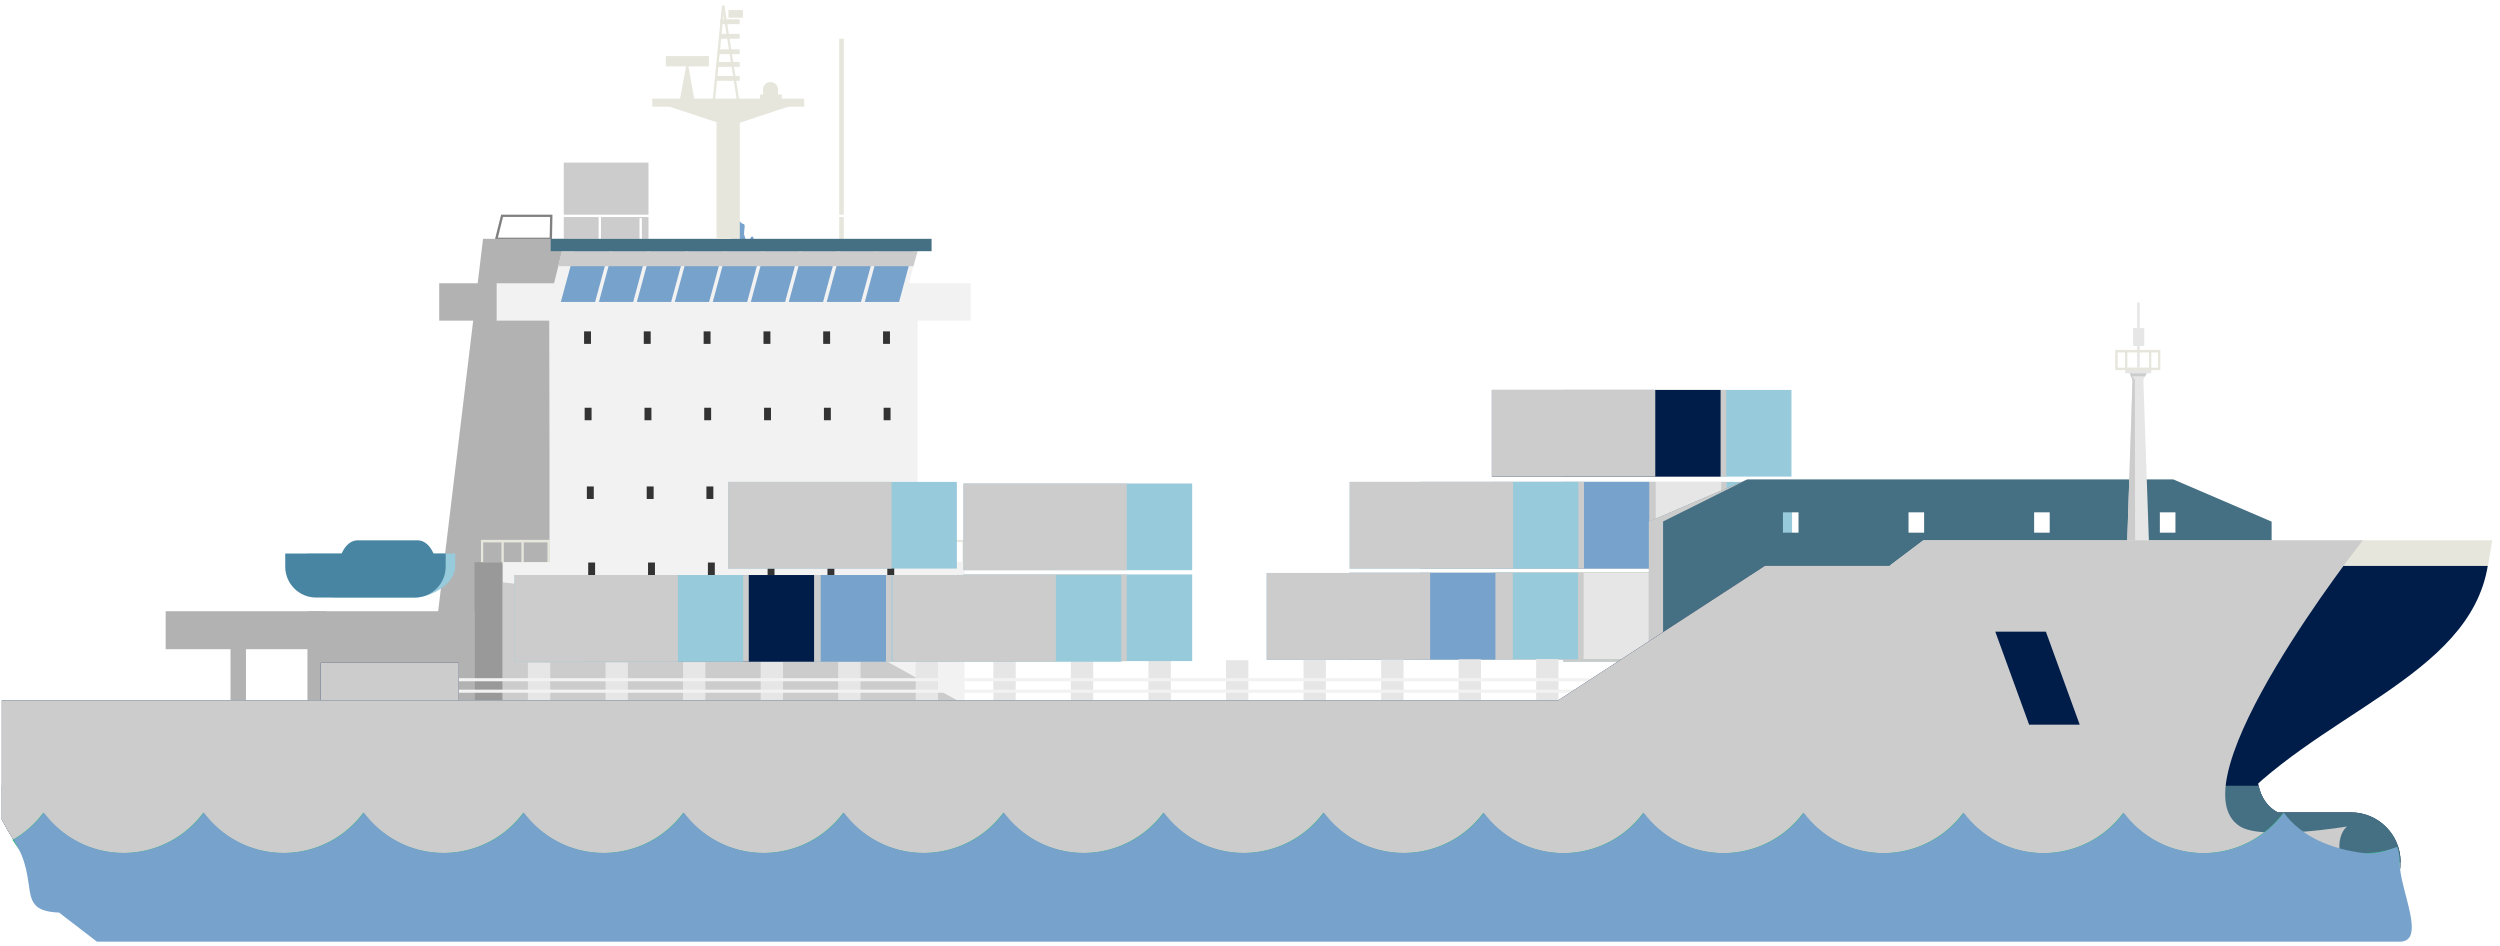 <svg width="214" height="81" viewBox="0 0 214 81" fill="none" xmlns="http://www.w3.org/2000/svg">
<g style="mix-blend-mode:multiply">
<path d="M175.996 56.138C175.996 56.138 175.971 56.1 175.959 56.075C175.921 56.1 175.871 56.15 175.859 56.213C175.846 56.314 175.833 56.39 175.884 56.516C175.896 56.49 175.921 56.453 175.934 56.415C175.971 56.352 176.034 56.238 176.034 56.201C176.034 56.175 176.009 56.15 175.996 56.125V56.138Z" fill="#77A2CC"/>
</g>
<g style="mix-blend-mode:multiply">
<path d="M175.745 57.322C175.745 57.322 175.795 57.271 175.87 57.107C175.971 56.881 175.971 56.692 175.946 56.679C175.971 56.73 175.946 56.755 175.921 56.818C175.921 56.881 175.921 56.906 175.87 56.981C175.845 57.019 175.833 57.044 175.82 57.07C175.782 57.133 175.757 57.158 175.757 57.221C175.757 57.246 175.757 57.284 175.757 57.334L175.745 57.322Z" fill="#77A2CC"/>
</g>
<g style="mix-blend-mode:multiply">
<path d="M175.619 57.46C175.619 57.46 175.556 57.41 175.531 57.397C175.531 57.498 175.518 57.561 175.506 57.624C175.531 57.574 175.569 57.523 175.619 57.46Z" fill="#77A2CC"/>
</g>
<g style="mix-blend-mode:multiply">
<path d="M173.579 63.695C173.579 63.695 173.592 63.733 173.605 63.745C173.605 63.745 173.605 63.745 173.579 63.695Z" fill="#77A2CC"/>
</g>
<g style="mix-blend-mode:multiply">
<path d="M159.253 63.481C159.253 63.481 159.279 63.581 159.304 63.619C159.43 63.758 159.581 63.858 159.719 63.934L159.782 63.972C159.858 64.022 159.895 64.047 159.946 64.11C159.984 64.148 160.021 64.198 160.097 64.261C160.248 64.4 160.474 64.539 160.651 64.539C160.688 64.539 160.726 64.539 160.764 64.513C160.802 64.501 160.827 64.488 160.852 64.476C160.94 64.438 161.028 64.4 161.016 64.274V64.224C161.016 64.224 160.991 64.085 160.978 64.01C161.016 64.073 161.054 64.123 161.154 64.211C161.217 64.261 161.255 64.325 161.305 64.375C161.381 64.463 161.431 64.526 161.519 64.526C161.607 64.513 161.658 64.488 161.708 64.463C161.746 64.438 161.784 64.425 161.821 64.425C161.91 64.413 162.048 64.337 162.061 64.337C162.124 64.224 162.199 64.173 162.249 64.136C162.325 64.073 162.413 64.01 162.363 63.871C162.363 63.846 162.338 63.821 162.338 63.795C162.3 63.707 162.275 63.607 162.174 63.607C162.124 63.607 162.073 63.632 162.01 63.682C161.947 63.72 161.91 63.77 161.872 63.795C161.821 63.846 161.771 63.884 161.746 63.884C161.67 63.808 161.62 63.783 161.57 63.758C161.545 63.733 161.57 63.72 161.595 63.695C161.658 63.657 161.721 63.632 161.759 63.607C161.847 63.556 161.897 63.531 161.947 63.455C161.985 63.405 161.985 63.355 161.973 63.317C161.947 63.254 161.872 63.241 161.721 63.241C161.658 63.241 161.607 63.203 161.545 63.153C161.469 63.103 161.381 63.04 161.255 63.04C161.117 63.04 161.079 63.078 161.028 63.115C161.003 63.128 160.991 63.141 160.953 63.166C160.877 63.203 160.777 63.153 160.726 63.229C160.701 63.267 160.726 63.33 160.751 63.392C160.789 63.481 160.802 63.544 160.802 63.619C160.802 63.657 160.802 63.695 160.814 63.733C160.802 63.72 160.777 63.707 160.764 63.695C160.739 63.669 160.688 63.644 160.688 63.632C160.688 63.581 160.688 63.518 160.676 63.493C160.676 63.342 160.688 63.241 160.638 63.178C160.6 63.141 160.563 63.128 160.487 63.153C160.424 63.128 160.374 63.09 160.248 63.153C160.172 63.191 160.135 63.241 160.097 63.267C159.996 63.267 159.971 63.241 159.946 63.216C159.921 63.178 159.883 63.141 159.832 63.141C159.795 63.141 159.757 63.166 159.707 63.203C159.644 63.254 159.618 63.279 159.593 63.304C159.568 63.317 159.543 63.342 159.505 63.38C159.48 63.405 159.442 63.418 159.404 63.418C159.354 63.418 159.304 63.443 159.291 63.481H159.253Z" fill="#77A2CC"/>
</g>
<g style="mix-blend-mode:multiply">
<path d="M62.031 22.761C62.018 22.912 62.144 23.164 62.157 23.189C62.169 23.227 62.321 23.517 62.459 23.58C62.484 23.58 62.497 23.58 62.509 23.58C62.597 23.58 62.635 23.479 62.66 23.391C62.673 23.353 62.698 23.303 62.711 23.265C62.736 23.227 62.761 23.189 62.774 23.164C62.799 23.114 62.811 23.089 62.862 23.076C62.925 23.076 62.925 23.101 62.95 23.177C62.975 23.278 62.95 23.353 62.925 23.466C62.925 23.504 62.9 23.529 62.9 23.567C62.887 23.63 62.862 23.681 62.849 23.718C62.824 23.794 62.799 23.857 62.799 23.958C62.799 24.021 62.799 24.046 62.799 24.071C62.799 24.109 62.786 24.134 62.799 24.197C62.799 24.247 62.824 24.298 62.837 24.323C62.811 24.323 62.761 24.323 62.723 24.298C62.673 24.298 62.66 24.298 62.648 24.323C62.623 24.361 62.648 24.386 62.673 24.462C62.698 24.524 62.736 24.6 62.774 24.688C62.799 24.751 62.824 24.814 62.887 24.814C62.95 24.814 62.988 24.726 63.013 24.65C63.051 24.65 63.101 24.688 63.139 24.726C63.189 24.764 63.239 24.814 63.302 24.864C63.378 24.927 63.378 24.94 63.378 24.953C63.34 25.003 63.29 25.053 63.29 25.154C63.277 25.368 63.277 25.797 63.378 26.111C63.441 26.275 63.529 26.426 63.605 26.577C63.68 26.703 63.743 26.817 63.793 26.93C63.844 27.056 63.894 27.22 63.957 27.409C64.02 27.623 64.096 27.837 64.158 28.001C64.221 28.164 64.448 28.706 64.586 29.159C64.649 29.373 64.662 29.512 64.675 29.651C64.675 29.751 64.687 29.852 64.725 29.965C64.8 30.23 65.128 30.998 65.254 31.25C65.329 31.401 65.317 31.439 65.279 31.489C65.266 31.527 65.241 31.578 65.241 31.641C65.241 31.767 65.291 31.817 65.367 31.892C65.405 31.93 65.43 31.968 65.48 32.018C65.543 32.094 65.518 32.157 65.48 32.27C65.455 32.358 65.43 32.459 65.468 32.573C65.518 32.711 65.581 32.787 65.656 32.862C65.694 32.9 65.732 32.938 65.77 33.001C65.833 33.089 65.833 33.165 65.845 33.265C65.845 33.328 65.858 33.391 65.883 33.467C65.921 33.593 65.984 33.631 66.034 33.668C66.072 33.694 66.122 33.719 66.173 33.782C66.311 33.946 66.525 34.008 66.664 34.046C66.764 34.071 66.852 34.084 66.928 34.084C67.003 34.084 67.079 34.084 67.129 34.109C67.205 34.134 67.28 34.21 67.356 34.336C67.444 34.462 67.595 34.462 67.721 34.462C67.859 34.462 67.998 34.399 68.124 34.336C68.262 34.26 68.338 34.21 68.363 34.122C68.363 34.122 68.413 34.122 68.439 34.122C68.514 34.122 68.627 34.122 68.741 34.046C68.753 34.046 68.778 34.008 68.804 33.996C68.854 33.946 68.904 33.895 69.005 33.883C69.169 33.87 69.169 33.706 69.169 33.618C69.169 33.593 69.169 33.568 69.169 33.542C69.169 33.505 69.181 33.48 69.194 33.454C69.194 33.404 69.219 33.366 69.232 33.303C69.232 33.265 69.257 33.265 69.295 33.24C69.32 33.228 69.37 33.202 69.395 33.165C69.446 33.102 69.433 33.001 69.421 32.913C69.421 32.875 69.421 32.837 69.421 32.799C69.421 32.761 69.421 32.699 69.446 32.636C69.458 32.547 69.471 32.434 69.471 32.333C69.471 32.182 69.37 32.094 69.307 32.044C69.282 31.993 69.307 31.981 69.307 31.968C69.332 31.943 69.37 31.905 69.395 31.855C69.458 31.754 69.433 31.641 69.408 31.59C69.433 31.552 69.483 31.439 69.534 31.376C69.584 31.3 69.609 31.149 69.635 30.96C69.635 30.923 69.635 30.885 69.647 30.86C69.647 30.834 69.647 30.797 69.672 30.759C69.697 30.646 69.735 30.469 69.748 30.331C69.76 30.18 69.672 30.091 69.597 30.003C69.572 29.978 69.546 29.953 69.521 29.928C69.446 29.84 69.421 29.651 69.421 29.512C69.421 29.386 69.244 29.348 69.169 29.348C69.131 29.273 69.005 29.033 68.942 28.907C68.917 28.87 68.892 28.832 68.879 28.782C68.816 28.668 68.766 28.567 68.716 28.454C68.653 28.316 68.501 28.177 68.426 28.114C68.451 28.064 68.476 27.976 68.501 27.9C68.514 27.787 68.501 27.648 68.451 27.535C68.426 27.472 68.426 27.434 68.451 27.371C68.451 27.346 68.451 27.32 68.464 27.295C68.464 27.245 68.489 27.22 68.527 27.195C68.564 27.157 68.602 27.106 68.615 27.031C68.64 26.93 68.59 26.855 68.564 26.804C68.552 26.779 68.527 26.754 68.527 26.729C68.527 26.678 68.602 26.603 68.69 26.502C68.728 26.464 68.753 26.439 68.791 26.401C68.942 26.225 68.841 25.973 68.804 25.91L68.879 25.507C68.879 25.507 68.829 25.305 68.791 25.154C68.766 25.041 68.716 24.965 68.665 24.915C68.64 24.89 68.627 24.864 68.615 24.852C68.615 24.839 68.59 24.814 68.577 24.802C68.527 24.713 68.451 24.6 68.388 24.411C68.35 24.298 68.313 24.222 68.287 24.172C68.25 24.121 68.225 24.071 68.225 24.008C68.225 23.92 68.225 23.92 68.275 23.869C68.3 23.857 68.325 23.832 68.35 23.807C68.388 23.769 68.413 23.756 68.451 23.731C68.514 23.693 68.577 23.643 68.627 23.529C68.653 23.479 68.653 23.441 68.627 23.416C68.602 23.366 68.527 23.366 68.501 23.366C68.451 23.366 68.401 23.366 68.363 23.378C68.338 23.378 68.3 23.378 68.287 23.378C68.187 23.378 68.111 23.416 68.073 23.504C68.036 23.58 68.023 23.643 67.998 23.706C67.973 23.706 67.948 23.706 67.922 23.706C67.897 23.706 67.872 23.706 67.847 23.693C67.784 23.693 67.771 23.681 67.734 23.643C67.708 23.618 67.683 23.592 67.62 23.555C67.545 23.504 67.52 23.492 67.494 23.492C67.469 23.492 67.457 23.504 67.444 23.517C67.444 23.517 67.419 23.529 67.394 23.542C67.331 23.58 67.331 23.58 67.255 23.466C67.192 23.353 67.129 23.34 67.041 23.34C67.016 23.34 66.978 23.34 66.928 23.328C66.89 23.328 66.852 23.328 66.827 23.328C66.815 23.328 66.764 23.328 66.739 23.366L66.424 23.416C66.424 23.416 66.462 23.353 66.487 23.328C66.513 23.303 66.513 23.278 66.513 23.252C66.513 23.177 66.412 23.101 66.273 23C66.248 22.988 66.223 22.963 66.21 22.95C66.185 22.938 66.16 22.912 66.135 22.9C66.085 22.862 66.034 22.837 65.996 22.749C65.971 22.66 65.908 22.648 65.883 22.648C65.82 22.648 65.757 22.698 65.732 22.711C65.719 22.711 65.694 22.723 65.669 22.736C65.669 22.635 65.631 22.572 65.594 22.484C65.568 22.421 65.531 22.358 65.505 22.283C65.43 22.094 65.304 22.056 65.254 22.031C65.153 22.031 65.14 22.081 65.103 22.144C65.103 22.182 65.077 22.22 65.052 22.27C65.027 22.194 64.989 22.119 64.977 22.068C64.951 21.993 64.863 21.993 64.838 21.993C64.901 21.942 64.926 21.905 64.964 21.854C64.977 21.829 64.989 21.817 65.014 21.791C65.04 21.754 65.052 21.716 65.052 21.691C65.052 21.628 64.989 21.59 64.901 21.54C64.889 21.54 64.863 21.514 64.838 21.502C64.763 21.451 64.7 21.439 64.662 21.439C64.662 21.413 64.674 21.363 64.687 21.338C64.7 21.3 64.725 21.25 64.737 21.199C64.775 21.061 64.8 20.922 64.687 20.746C64.662 20.708 64.624 20.67 64.586 20.67C64.523 20.67 64.498 20.733 64.461 20.796C64.461 20.822 64.435 20.834 64.423 20.859C64.41 20.809 64.398 20.746 64.41 20.696C64.41 20.658 64.435 20.633 64.448 20.607C64.486 20.544 64.536 20.482 64.486 20.343C64.473 20.28 64.435 20.242 64.385 20.242C64.322 20.242 64.259 20.293 64.146 20.633C64.121 20.607 64.07 20.582 64.07 20.582C64.045 20.557 64.007 20.544 63.982 20.544C63.932 20.544 63.882 20.57 63.831 20.595C63.831 20.519 63.806 20.393 63.743 20.217C63.718 20.116 63.693 20.078 63.693 20.066C63.693 20.066 63.693 20.028 63.693 19.953C63.693 19.877 63.693 19.827 63.705 19.751C63.705 19.675 63.73 19.575 63.743 19.424C63.756 19.209 63.693 19.172 63.579 19.146C63.542 19.146 63.504 19.134 63.466 19.096C63.441 19.071 63.416 19.046 63.391 19.02C63.34 18.957 63.29 18.895 63.202 18.895C63.088 18.895 63.088 19.02 63.076 19.121C63.076 19.146 63.076 19.172 63.076 19.197C63.063 19.298 63.025 19.549 63.025 19.65C63.025 19.675 63.025 19.688 62.962 19.713C62.925 19.738 62.862 19.776 62.799 19.839C62.648 19.99 62.56 20.141 62.56 20.242C62.56 20.293 62.572 20.318 62.585 20.343C62.585 20.368 62.61 20.381 62.61 20.444C62.61 20.494 62.585 20.557 62.56 20.645C62.522 20.759 62.484 20.91 62.484 21.061C62.484 21.313 62.446 21.716 62.434 21.93C62.421 22.131 62.371 22.232 62.27 22.396C62.169 22.572 62.144 22.61 62.132 22.761H62.031Z" fill="#77A2CC"/>
</g>
<path d="M133.799 49.223H153.375V56.641H133.799V49.223Z" fill="#97CADB"/>
<g style="mix-blend-mode:multiply">
<path d="M133.799 49.223H147.785V56.641H133.799V49.223Z" fill="#CCCCCC"/>
</g>
<path d="M127.731 49.022H147.307V56.44H127.731V49.022Z" fill="#5F9653"/>
<g style="mix-blend-mode:multiply">
<path d="M127.731 49.022H141.717V56.44H127.731V49.022Z" fill="#CCCCCC"/>
</g>
<path d="M121.576 49.022H141.151V56.44H121.576V49.022Z" fill="#E6E6E6"/>
<g style="mix-blend-mode:multiply">
<path d="M121.576 49.022H135.562V56.44H121.576V49.022Z" fill="#CCCCCC"/>
</g>
<path d="M115.508 49.022H135.083V56.44H115.508V49.022Z" fill="#97CADB"/>
<g style="mix-blend-mode:multiply">
<path d="M115.508 49.022H129.494V56.44H115.508V49.022Z" fill="#CCCCCC"/>
</g>
<path d="M108.433 49.047H128.008V56.465H108.433V49.047Z" fill="#77A2CC"/>
<g style="mix-blend-mode:multiply">
<path d="M108.433 49.047H122.419V56.465H108.433V49.047Z" fill="#CCCCCC"/>
</g>
<path d="M133.824 41.251H153.4V48.669H133.824V41.251Z" fill="#97CADB"/>
<g style="mix-blend-mode:multiply">
<path d="M133.812 41.251H147.798V48.669H133.812V41.251Z" fill="#CCCCCC"/>
</g>
<path d="M127.757 41.251H147.332V48.669H127.757V41.251Z" fill="#E6E6E6"/>
<g style="mix-blend-mode:multiply">
<path d="M127.744 41.251H141.73V48.669H127.744V41.251Z" fill="#CCCCCC"/>
</g>
<path d="M133.774 33.379H153.35V40.797H133.774V33.379Z" fill="#97CADB"/>
<g style="mix-blend-mode:multiply">
<path d="M133.774 33.379H147.76V40.797H133.774V33.379Z" fill="#CCCCCC"/>
</g>
<path d="M127.706 33.379H147.282V40.797H127.706V33.379Z" fill="#001C48"/>
<g style="mix-blend-mode:multiply">
<path d="M127.706 33.379H141.692V40.797H127.706V33.379Z" fill="#CCCCCC"/>
</g>
<path d="M121.601 41.251H141.176V48.669H121.601V41.251Z" fill="#77A2CC"/>
<g style="mix-blend-mode:multiply">
<path d="M121.601 41.251H135.587V48.669H121.601V41.251Z" fill="#CCCCCC"/>
</g>
<path d="M115.533 41.251H135.108V48.669H115.533V41.251Z" fill="#97CADB"/>
<g style="mix-blend-mode:multiply">
<path d="M115.533 41.251H129.519V48.669H115.533V41.251Z" fill="#CCCCCC"/>
</g>
<path d="M149.573 41.036H186.03L194.451 44.651V58.43H141.151V44.651L149.573 41.036ZM184.884 45.596H186.218V43.858H184.884V45.596ZM174.121 45.596H175.455V43.858H174.121V45.596ZM163.37 45.596H164.704V43.858H163.37V45.596ZM152.619 45.596H153.954V43.858H152.619V45.596Z" fill="#457084"/>
<g style="mix-blend-mode:multiply">
<path d="M142.359 56.516H141.138V44.639L149.573 41.036L142.359 44.639V56.516Z" fill="#CCCCCC"/>
</g>
<path d="M182.001 49.047H184.04L183.449 31.955H182.568L182.001 49.047Z" fill="#E6E6E6"/>
<path d="M181.913 31.477H184.141V31.955H181.913V31.477Z" fill="#E6E6E6"/>
<path d="M183.789 31.892L183.411 32.598H182.58L182.278 31.892H183.789Z" fill="#E6E6E6"/>
<g style="mix-blend-mode:multiply">
<path d="M182.769 49.047H182.001L182.542 32.51L182.303 31.955H183.763L183.625 32.207H182.505L182.744 32.522L182.769 49.047Z" fill="#CCCCCC"/>
</g>
<path d="M182.933 25.897H183.159V31.477H182.933V25.897Z" fill="#E6E6E6"/>
<path d="M181.057 31.678H184.922V29.953H181.057V31.678ZM184.72 31.477H181.271V30.167H184.72V31.477Z" fill="#E6E6DC"/>
<path d="M181.901 30.066H182.102V31.489H181.901V30.066Z" fill="#E6E6DC"/>
<path d="M183.953 30.066H184.154V31.716H183.953V30.066Z" fill="#E6E6DC"/>
<path d="M182.593 28.089H183.549V29.613H182.593V28.089Z" fill="#E6E6E6"/>
<path d="M48.259 13.919H55.51V20.444H48.259V13.919Z" fill="#CCCCCC"/>
<path d="M71.837 3.314H72.228V20.847H71.837V3.314Z" fill="#E6E6DC"/>
<path d="M51.243 18.479H51.444V21.502H51.243V18.479Z" fill="white"/>
<path d="M54.743 18.668H54.944V21.691H54.743V18.668Z" fill="white"/>
<path d="M58.054 18.479H58.254V21.502H58.054V18.479Z" fill="white"/>
<path d="M61.301 18.668H61.502V21.691H61.301V18.668Z" fill="white"/>
<path d="M64.562 18.479H64.763V21.502H64.562V18.479Z" fill="white"/>
<path d="M67.81 18.479H68.01V21.502H67.81V18.479Z" fill="white"/>
<path d="M70.806 18.479H71.007V21.502H70.806V18.479Z" fill="white"/>
<path d="M74.318 18.479H74.519V21.502H74.318V18.479Z" fill="white"/>
<path d="M47.176 20.973H47.378V18.579H78.371V20.973H78.572V18.378H47.176V20.973Z" fill="white"/>
<path d="M42.368 20.544H47.252L47.29 18.378H42.896L42.355 20.544H42.368ZM47.051 20.343H42.619L43.06 18.567H47.088L47.051 20.343Z" fill="#808080"/>
<path d="M36.551 60.244H47.151L47.038 25.847L48.599 20.444H41.348L36.551 60.244Z" fill="#B2B2B2"/>
<path d="M78.459 48.291H82.55V46.226H78.459V48.291ZM82.387 48.127H78.623V46.389H82.387V48.127Z" fill="#E6E6DC"/>
<path d="M80.852 46.301H81.015V48.165H80.852V46.301Z" fill="#E6E6DC"/>
<path d="M79.668 46.301H79.831V48.165H79.668V46.301Z" fill="#E6E6DC"/>
<path d="M78.547 60.244H47.038V25.847L48.259 20.859L78.333 20.67L78.547 21.502L77.351 25.847H78.547V60.244Z" fill="#F2F2F2"/>
<path d="M41.172 48.316H47.063V46.213H41.172V48.316ZM46.862 48.127H41.36V46.427H46.862V48.127Z" fill="#E6E6DC"/>
<path d="M44.634 46.314H44.835V48.178H44.634V46.314Z" fill="#E6E6DC"/>
<path d="M42.922 46.314H43.123V48.178H42.922V46.314Z" fill="#E6E6DC"/>
<path d="M43.01 48.127H82.563V60.256H43.01V48.127Z" fill="#F2F2F2"/>
<g style="mix-blend-mode:multiply">
<path d="M43.01 60.244H82.462L69.685 53.165L43.01 49.84V60.244Z" fill="#CCCCCC"/>
</g>
<path d="M42.493 24.247H83.092V27.446H42.493V24.247Z" fill="#F2F2F2"/>
<path d="M49.996 28.366H50.588V29.436H49.996V28.366Z" fill="#333333"/>
<path d="M55.107 28.366H55.699V29.436H55.107V28.366Z" fill="#333333"/>
<path d="M60.231 28.366H60.822V29.436H60.231V28.366Z" fill="#333333"/>
<path d="M65.354 28.366H65.946V29.436H65.354V28.366Z" fill="#333333"/>
<path d="M70.465 28.366H71.057V29.436H70.465V28.366Z" fill="#333333"/>
<path d="M75.589 28.366H76.181V29.436H75.589V28.366Z" fill="#333333"/>
<path d="M50.046 34.903H50.638V35.973H50.046V34.903Z" fill="#333333"/>
<path d="M55.17 34.903H55.762V35.973H55.17V34.903Z" fill="#333333"/>
<path d="M60.281 34.903H60.873V35.973H60.281V34.903Z" fill="#333333"/>
<path d="M65.404 34.903H65.996V35.973H65.404V34.903Z" fill="#333333"/>
<path d="M70.528 34.903H71.12V35.973H70.528V34.903Z" fill="#333333"/>
<path d="M75.639 34.903H76.231V35.973H75.639V34.903Z" fill="#333333"/>
<path d="M50.235 41.641H50.827V42.712H50.235V41.641Z" fill="#333333"/>
<path d="M55.359 41.641H55.951V42.712H55.359V41.641Z" fill="#333333"/>
<path d="M60.47 41.641H61.062V42.712H60.47V41.641Z" fill="#333333"/>
<path d="M65.594 41.641H66.185V42.712H65.594V41.641Z" fill="#333333"/>
<path d="M70.717 41.641H71.309V42.712H70.717V41.641Z" fill="#333333"/>
<path d="M75.841 41.641H76.432V42.712H75.841V41.641Z" fill="#333333"/>
<path d="M50.349 48.153H50.94V49.223H50.349V48.153Z" fill="#333333"/>
<path d="M55.472 48.153H56.064V49.223H55.472V48.153Z" fill="#333333"/>
<path d="M60.596 48.153H61.188V49.223H60.596V48.153Z" fill="#333333"/>
<path d="M65.707 48.153H66.298V49.223H65.707V48.153Z" fill="#333333"/>
<path d="M70.83 48.153H71.422V49.223H70.83V48.153Z" fill="#333333"/>
<path d="M75.954 48.153H76.546V49.223H75.954V48.153Z" fill="#333333"/>
<path d="M50.349 54.299H50.94V55.369H50.349V54.299Z" fill="#333333"/>
<path d="M55.472 54.299H56.064V55.369H55.472V54.299Z" fill="#333333"/>
<path d="M60.596 54.299H61.188V55.369H60.596V54.299Z" fill="#333333"/>
<path d="M65.707 54.299H66.298V55.369H65.707V54.299Z" fill="#333333"/>
<path d="M70.83 54.299H71.422V55.369H70.83V54.299Z" fill="#333333"/>
<path d="M75.954 54.299H76.546V55.369H75.954V54.299Z" fill="#333333"/>
<path d="M50.94 25.847H48.007L49.191 21.502H52.124L50.94 25.847Z" fill="#77A2CC"/>
<path d="M54.201 25.847H51.268L52.438 21.502H55.371L54.201 25.847Z" fill="#77A2CC"/>
<path d="M57.449 25.847H54.515L55.699 21.502H58.632L57.449 25.847Z" fill="#77A2CC"/>
<path d="M60.697 25.847H57.763L58.947 21.502H61.88L60.697 25.847Z" fill="#77A2CC"/>
<path d="M63.957 25.847H61.011L62.194 21.502H65.128L63.957 25.847Z" fill="#77A2CC"/>
<path d="M67.205 25.847H64.272L65.442 21.502H68.388L67.205 25.847Z" fill="#77A2CC"/>
<path d="M70.453 25.847H67.519L68.703 21.502H71.636L70.453 25.847Z" fill="#77A2CC"/>
<path d="M73.7 25.847H70.767L71.951 21.502H74.884L73.7 25.847Z" fill="#77A2CC"/>
<path d="M76.961 25.847H74.028L75.198 21.502H78.132L76.961 25.847Z" fill="#77A2CC"/>
<g style="mix-blend-mode:multiply">
<path d="M47.781 22.786L48.108 21.502H78.547L78.182 22.786H47.781Z" fill="#CCCCCC"/>
</g>
<path d="M47.138 20.444H79.743V21.502H47.138V20.444Z" fill="#457084"/>
<path d="M40.618 48.127H43.01V60.256H40.618V48.127Z" fill="#999999"/>
<path d="M37.596 24.247H42.493V27.446H37.596V24.247Z" fill="#B2B2B2"/>
<path d="M26.317 52.321H40.63V60.243H26.317V52.321Z" fill="#B2B2B2"/>
<path d="M38.968 47.384V48.505C38.968 49.966 36.866 51.15 35.519 51.15H28.747C27.399 51.15 26.317 49.966 26.317 48.505V47.384H38.968Z" fill="#97CADB"/>
<path d="M28.998 49.727V48.694C28.998 47.346 29.716 46.251 30.61 46.251H35.746C36.64 46.251 37.357 47.346 37.357 48.694V49.727H28.998Z" fill="#4785A2"/>
<path d="M38.15 47.384V48.505C38.15 49.966 36.967 51.15 35.507 51.15H27.06C25.599 51.15 24.416 49.966 24.416 48.505V47.384H38.138H38.15Z" fill="#4785A2"/>
<path d="M45.187 56.73H47.1V60.256H45.187V56.73Z" fill="#E6E6E6"/>
<path d="M51.834 56.705H53.747V60.231H51.834V56.705Z" fill="#E6E6E6"/>
<path d="M58.468 56.679H60.382V60.206H58.468V56.679Z" fill="#E6E6E6"/>
<path d="M65.115 56.654H67.028V60.181H65.115V56.654Z" fill="#E6E6E6"/>
<path d="M71.749 56.629H73.662V60.156H71.749V56.629Z" fill="#E6E6E6"/>
<path d="M78.383 56.604H80.297V60.13H78.383V56.604Z" fill="#E6E6E6"/>
<path d="M85.03 56.579H86.944V60.105H85.03V56.579Z" fill="#E6E6E6"/>
<path d="M91.664 56.566H93.578V60.093H91.664V56.566Z" fill="#E6E6E6"/>
<path d="M98.311 56.541H100.224V60.067H98.311V56.541Z" fill="#E6E6E6"/>
<path d="M104.946 56.516H106.859V60.042H104.946V56.516Z" fill="#E6E6E6"/>
<path d="M111.58 56.49H113.494V60.017H111.58V56.49Z" fill="#E6E6E6"/>
<path d="M118.227 56.465H120.14V59.992H118.227V56.465Z" fill="#E6E6E6"/>
<path d="M124.861 56.44H126.775V59.967H124.861V56.44Z" fill="#E6E6E6"/>
<path d="M131.495 56.415H133.409V59.941H131.495V56.415Z" fill="#E6E6E6"/>
<path d="M38.956 58.052H136.103V58.317H38.956V58.052Z" fill="#F2F2F2"/>
<path d="M38.956 59.034H136.103V59.299H38.956V59.034Z" fill="#F2F2F2"/>
<path d="M14.181 52.321H27.928V55.571H14.181V52.321Z" fill="#B2B2B2"/>
<path d="M19.733 55.331H21.055V59.954H19.733V55.331Z" fill="#B2B2B2"/>
<path d="M27.45 56.73H39.27V64.249H27.45V56.73Z" fill="#001C48"/>
<g style="mix-blend-mode:multiply">
<path d="M27.45 56.73H39.27V64.249H27.45V56.73Z" fill="#CCCCCC"/>
</g>
<path d="M11.034 59.941H133.396L151.083 48.43H200.368C200.368 48.43 188.9 66.289 194.967 69.539H201.236C203.59 69.539 205.491 71.441 205.491 73.796C205.491 76.151 203.59 78.053 201.236 78.053H10.845C6.414 77.864 2.524 74.791 0.157 70.156V59.941H11.034Z" fill="#001C48"/>
<path d="M178.023 68.052C178.023 68.052 187.792 69.765 190.624 69.765C198.014 61.125 211.383 58.052 212.957 48.417H178.01V68.04L178.023 68.052Z" fill="#001C48"/>
<path d="M0.157 70.156V67.259H193.342C193.57 68.267 194.086 69.06 194.967 69.539H201.236C203.59 69.539 205.491 71.441 205.491 73.796C205.491 76.151 203.59 78.053 201.236 78.053H10.845C6.414 77.864 2.524 74.791 0.157 70.156Z" fill="#457084"/>
<path d="M161.746 48.43L164.641 46.251H213.334L212.969 48.43H173.63L173.239 47.334H168.859L169.236 48.43H161.746Z" fill="#E6E6DC"/>
<g style="mix-blend-mode:multiply">
<path d="M11.034 59.941H133.396L151.083 48.43H161.746L164.629 46.251H202.256C202.256 46.251 185.853 67.07 191.757 70.748C193.696 71.957 200.909 70.748 200.909 70.748C199.424 71.957 200.242 77.058 205.479 73.796C205.479 76.151 203.578 78.053 201.224 78.053H10.833C6.402 77.864 2.512 74.791 0.145 70.156V59.941H11.022H11.034ZM173.693 62.032H178.023L175.128 54.072H170.797L173.693 62.032Z" fill="#CCCCCC"/>
</g>
<path d="M61.351 10.166H63.328V20.444H61.351V10.166Z" fill="#E6E6DC"/>
<path d="M55.837 8.441H68.841V9.133H55.837V8.441Z" fill="#E6E6DC"/>
<path d="M56.278 8.781L61.553 10.506H63.328L68.527 8.781H56.278Z" fill="#E6E6DC"/>
<path d="M56.995 4.801H60.684V5.682H56.995V4.801Z" fill="#E6E6DC"/>
<path d="M58.833 5.141L58.179 8.604H59.45L58.833 5.141Z" fill="#E6E6DC"/>
<path d="M65.065 8.088H66.915V8.579H65.065V8.088Z" fill="#E6E6DC"/>
<path d="M66.6 8.73C66.6 9.083 66.311 9.373 65.959 9.373C65.606 9.373 65.316 9.083 65.316 8.73V7.66C65.316 7.307 65.606 7.018 65.959 7.018C66.311 7.018 66.6 7.307 66.6 7.66V8.73Z" fill="#E6E6DC"/>
<path d="M61.804 0.481L62.004 0.501L61.187 8.786L60.987 8.766L61.804 0.481Z" fill="#E6E6DC"/>
<path d="M62.009 0.468L63.308 8.754L63.109 8.785L61.811 0.499L62.009 0.468Z" fill="#E6E6DC"/>
<path d="M61.653 2.899H63.315V3.315H61.653V2.899Z" fill="#E6E6DC"/>
<path d="M61.653 1.652H63.315V2.068H61.653V1.652Z" fill="#E6E6DC"/>
<path d="M61.502 4.221H63.315V4.637H61.502V4.221Z" fill="#E6E6DC"/>
<path d="M61.401 5.304H63.315V5.72H61.401V5.304Z" fill="#E6E6DC"/>
<path d="M61.263 6.501H63.315V6.917H61.263V6.501Z" fill="#E6E6DC"/>
<path d="M62.358 0.859H63.592V1.514H62.358V0.859Z" fill="#E6E6DC"/>
<g style="mix-blend-mode:multiply">
<path d="M61.351 20.444H62.295V10.166L61.351 10.506V20.444Z" fill="#E6E6DC"/>
</g>
<g style="mix-blend-mode:multiply">
<path d="M62.295 10.166L57.94 9.133H57.335L61.351 10.456L62.295 10.166Z" fill="#E6E6DC"/>
</g>
<path d="M62.333 49.223H81.908V56.642H62.333V49.223Z" fill="#97CADB"/>
<g style="mix-blend-mode:multiply">
<path d="M62.333 49.223H76.319V56.642H62.333V49.223Z" fill="#CCCCCC"/>
</g>
<path d="M62.333 41.251H81.908V48.669H62.333V41.251Z" fill="#97CADB"/>
<g style="mix-blend-mode:multiply">
<path d="M62.333 41.251H76.319V48.669H62.333V41.251Z" fill="#CCCCCC"/>
</g>
<path d="M82.475 49.173H102.051V56.591H82.475V49.173Z" fill="#97CADB"/>
<g style="mix-blend-mode:multiply">
<path d="M82.462 49.173H96.448V56.591H82.462V49.173Z" fill="#CCCCCC"/>
</g>
<path d="M76.407 49.223H95.983V56.642H76.407V49.223Z" fill="#97CADB"/>
<g style="mix-blend-mode:multiply">
<path d="M76.394 49.223H90.38V56.642H76.394V49.223Z" fill="#CCCCCC"/>
</g>
<path d="M82.475 41.389H102.051V48.807H82.475V41.389Z" fill="#97CADB"/>
<g style="mix-blend-mode:multiply">
<path d="M82.462 41.389H96.448V48.807H82.462V41.389Z" fill="#CCCCCC"/>
</g>
<path d="M56.265 49.223H75.841V56.642H56.265V49.223Z" fill="#77A2CC"/>
<g style="mix-blend-mode:multiply">
<path d="M56.265 49.223H70.251V56.642H56.265V49.223Z" fill="#CCCCCC"/>
</g>
<path d="M50.109 49.223H69.685V56.642H50.109V49.223Z" fill="#001C48"/>
<g style="mix-blend-mode:multiply">
<path d="M50.109 49.223H64.095V56.642H50.109V49.223Z" fill="#CCCCCC"/>
</g>
<path d="M44.042 49.223H63.617V56.642H44.042V49.223Z" fill="#97CADB"/>
<g style="mix-blend-mode:multiply">
<path d="M44.042 49.223H58.028V56.642H44.042V49.223Z" fill="#CCCCCC"/>
</g>
<path d="M1.139 71.856C2.146 71.277 3.015 70.496 3.707 69.564C5.268 71.654 7.748 73.015 10.556 73.015C13.363 73.015 15.855 71.654 17.404 69.564C18.965 71.654 21.445 73.015 24.252 73.015C27.059 73.015 29.552 71.654 31.1 69.564C32.661 71.654 35.141 73.015 37.949 73.015C40.756 73.015 43.248 71.654 44.797 69.564C46.358 71.654 48.838 73.015 51.645 73.015C54.452 73.015 56.945 71.654 58.493 69.564C60.054 71.654 62.534 73.015 65.341 73.015C68.149 73.015 70.641 71.654 72.19 69.564C73.751 71.654 76.231 73.015 79.038 73.015C81.845 73.015 84.338 71.654 85.886 69.564C87.447 71.654 89.927 73.015 92.734 73.015C95.542 73.015 98.034 71.654 99.583 69.564C101.144 71.654 103.624 73.015 106.431 73.015C109.239 73.015 111.731 71.654 113.28 69.564C114.841 71.654 117.321 73.015 120.128 73.015C122.935 73.015 125.415 71.667 126.963 69.589C126.963 69.589 126.963 69.589 126.963 69.576C128.524 71.667 131.004 73.027 133.812 73.027C136.619 73.027 139.112 71.667 140.66 69.576C142.221 71.667 144.701 73.027 147.508 73.027C150.315 73.027 152.808 71.667 154.356 69.576C155.917 71.667 158.397 73.027 161.205 73.027C164.012 73.027 166.504 71.667 168.053 69.576C169.614 71.667 172.094 73.027 174.901 73.027C177.708 73.027 180.201 71.667 181.749 69.576C183.31 71.667 185.79 73.027 188.597 73.027C191.405 73.027 193.897 71.667 195.446 69.576C197.007 71.667 199.487 73.027 202.294 73.027C203.314 73.027 204.296 72.851 205.202 72.511C205.328 72.927 205.403 73.355 205.403 73.808C205.403 76.163 203.502 78.065 201.148 78.065H179.622L170.835 77.536L3.556 74.879C2.637 74.022 1.794 73.015 1.051 71.869L1.139 71.856Z" fill="#34B67A"/>
<path d="M205.491 80.609H8.302L5.055 78.116C1.202 77.965 3.531 75.534 1.152 71.881C2.172 71.289 3.053 70.508 3.758 69.564C5.319 71.654 7.799 73.015 10.606 73.015C13.413 73.015 15.906 71.654 17.454 69.564C19.015 71.654 21.495 73.015 24.303 73.015C27.11 73.015 29.602 71.654 31.151 69.564C32.712 71.654 35.192 73.015 37.999 73.015C40.806 73.015 43.299 71.654 44.847 69.564C46.408 71.654 48.888 73.015 51.696 73.015C54.503 73.015 56.995 71.654 58.544 69.564C60.105 71.654 62.585 73.015 65.392 73.015C68.199 73.015 70.692 71.654 72.24 69.564C73.801 71.654 76.281 73.015 79.088 73.015C81.896 73.015 84.388 71.654 85.937 69.564C87.498 71.654 89.978 73.015 92.785 73.015C95.592 73.015 98.085 71.654 99.633 69.564C101.194 71.654 103.674 73.015 106.482 73.015C109.289 73.015 111.782 71.654 113.33 69.564C114.891 71.654 117.371 73.015 120.178 73.015C122.985 73.015 125.465 71.667 127.014 69.589C127.014 69.589 127.014 69.589 127.014 69.576C128.575 71.667 131.055 73.027 133.862 73.027C136.669 73.027 139.162 71.667 140.71 69.576C142.271 71.667 144.751 73.027 147.558 73.027C150.366 73.027 152.858 71.667 154.407 69.576C155.968 71.667 158.448 73.027 161.255 73.027C164.062 73.027 166.555 71.667 168.103 69.576C169.664 71.667 172.144 73.027 174.951 73.027C177.759 73.027 180.251 71.667 181.8 69.576C183.361 71.667 185.841 73.027 188.648 73.027C191.455 73.027 193.948 71.667 195.496 69.576C197.057 71.667 199.562 72.675 202.344 73.027C203.628 73.191 204.875 72.561 205.202 72.511L205.328 72.977C205.378 73.241 205.403 73.519 205.403 73.796C205.403 76.151 207.757 80.609 205.403 80.609H205.491Z" fill="#77A2CC"/>
</svg>
